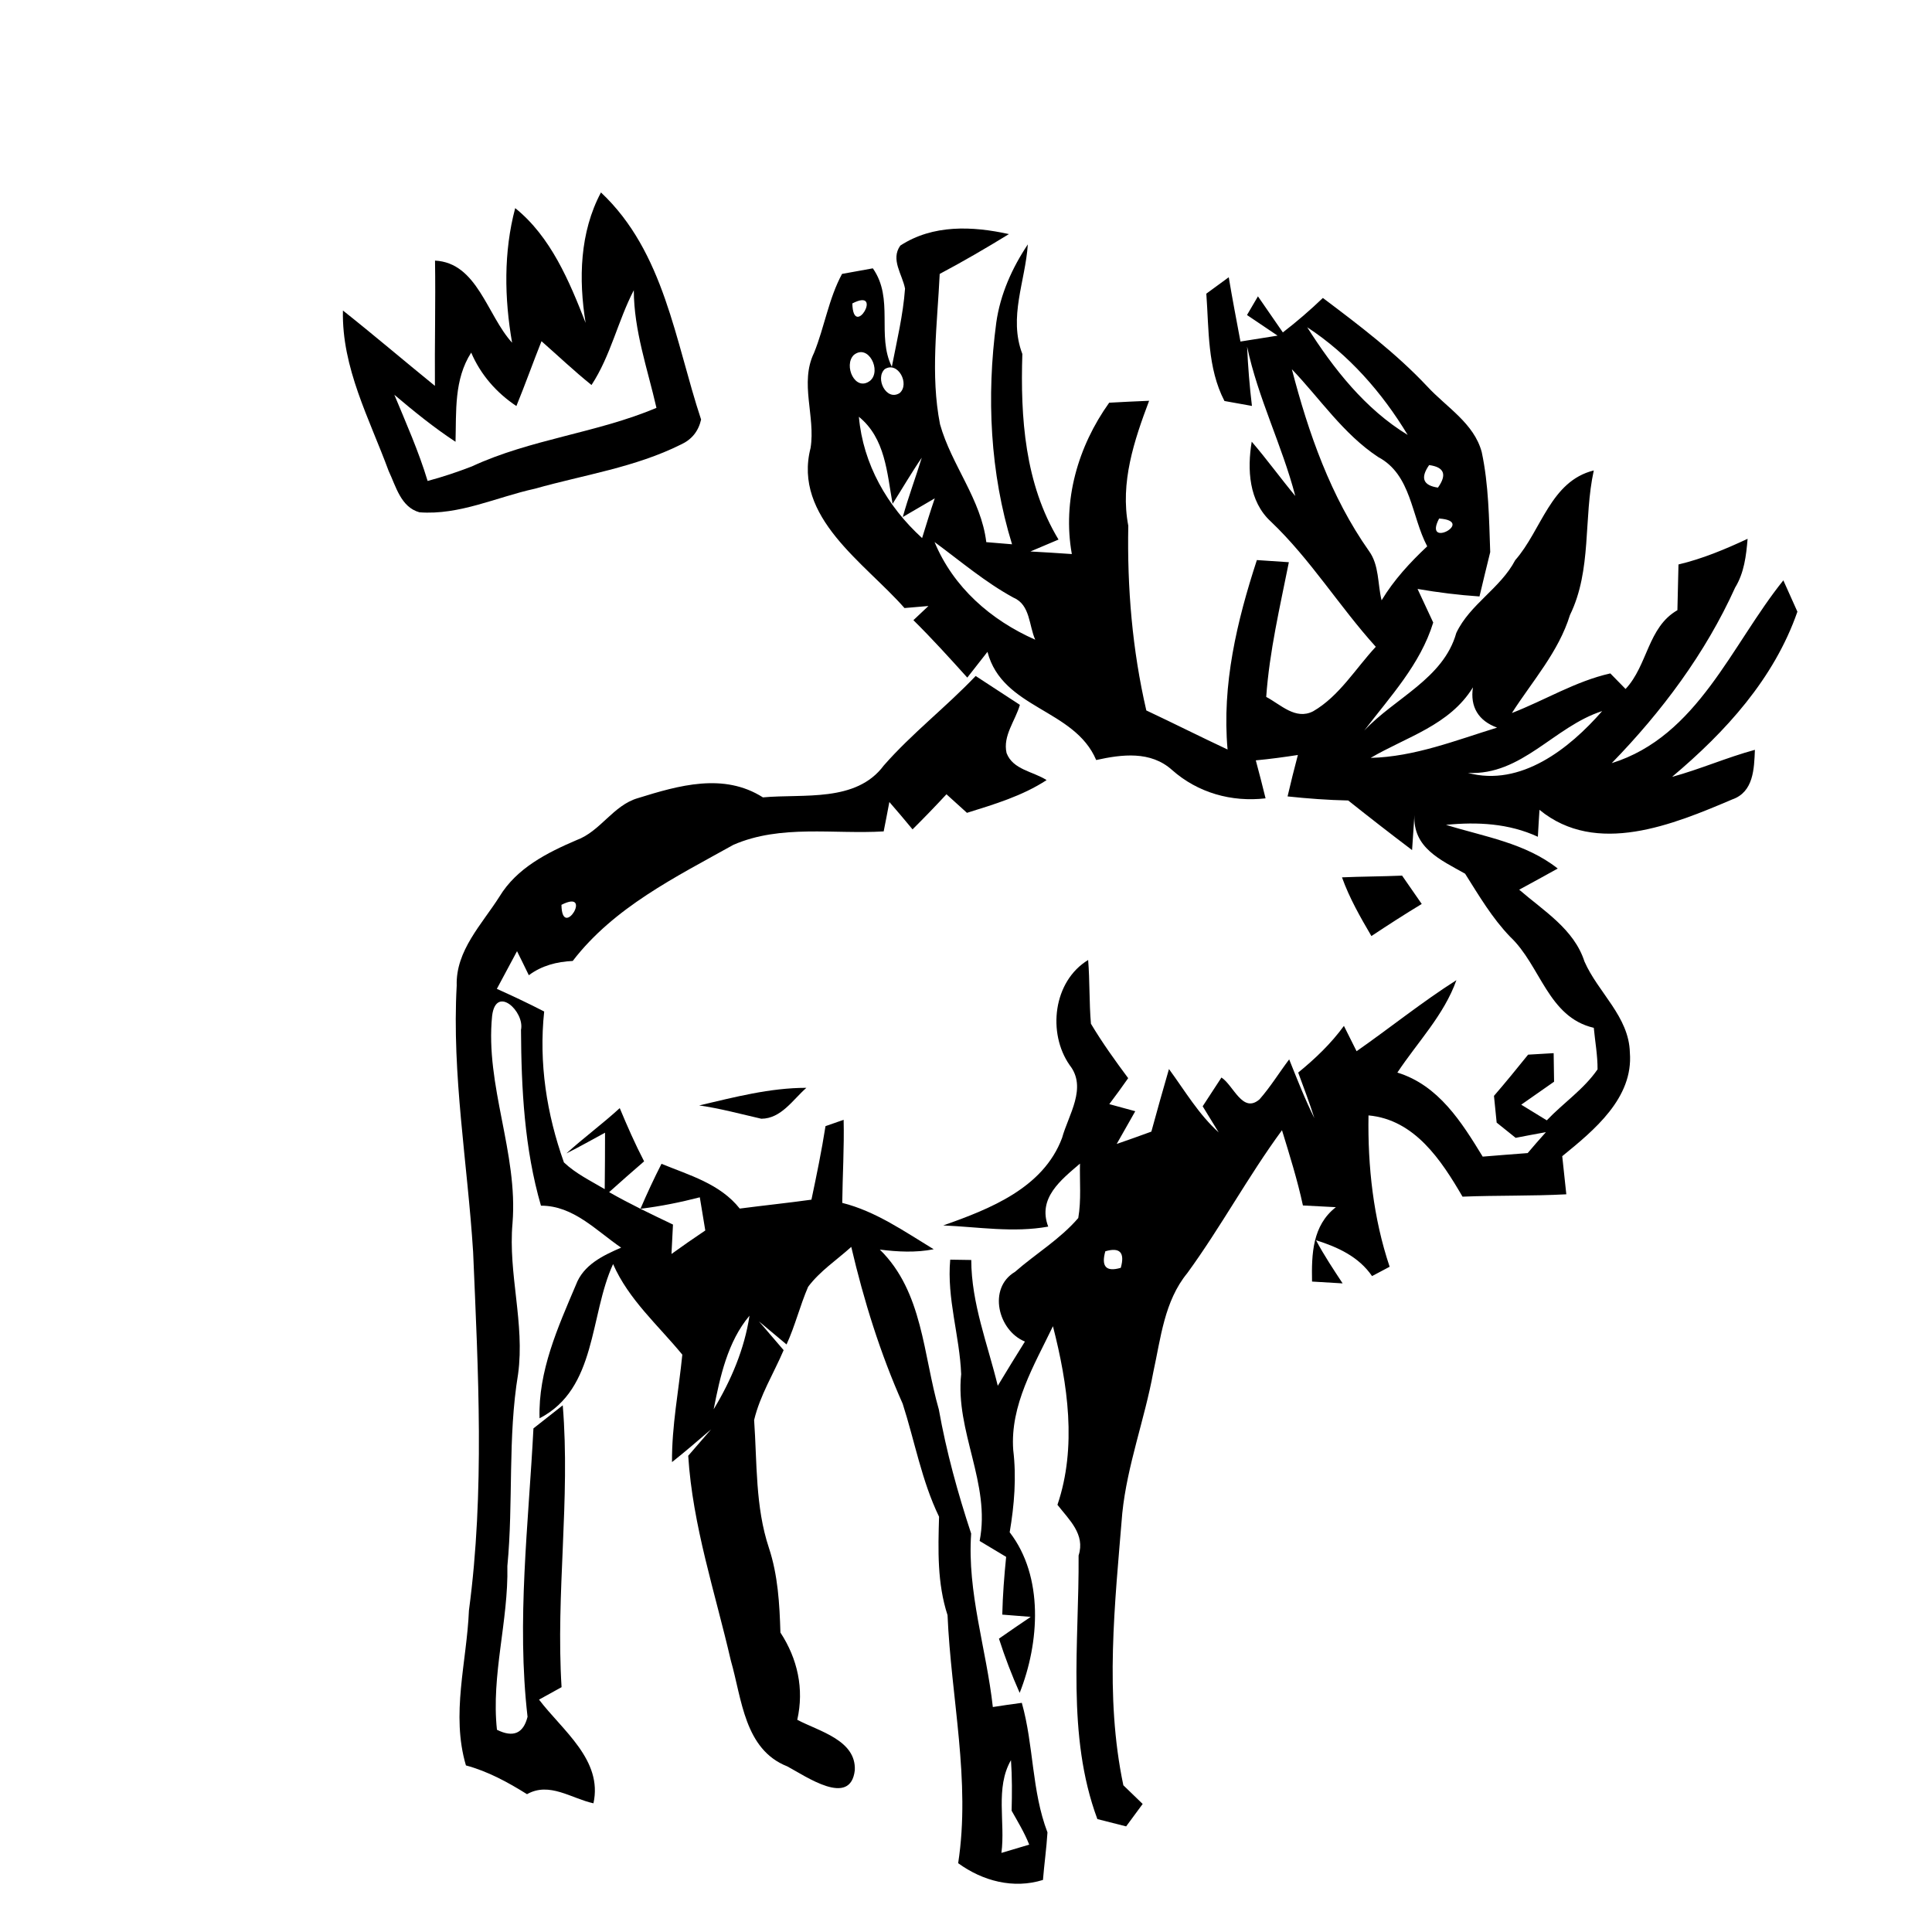 <?xml version="1.0" encoding="UTF-8" ?>
<!DOCTYPE svg PUBLIC "-//W3C//DTD SVG 1.1//EN" "http://www.w3.org/Graphics/SVG/1.1/DTD/svg11.dtd">
<svg width="180pt" height="180pt" viewBox="0 0 180 180" version="1.1" xmlns="http://www.w3.org/2000/svg">
<g id="#000000ff">
<path fill="#000000" opacity="1.00" d=" M 54.56 30.08 C 53.90 26.01 54.01 21.65 55.99 17.93 C 61.89 23.47 62.90 31.79 65.32 39.09 C 65.07 40.18 64.45 40.95 63.45 41.41 C 59.17 43.55 54.40 44.24 49.84 45.53 C 46.27 46.31 42.82 48.01 39.08 47.73 C 37.34 47.25 36.89 45.31 36.21 43.88 C 34.42 39.01 31.83 34.27 31.95 28.93 C 34.84 31.22 37.65 33.62 40.52 35.95 C 40.49 32.06 40.59 28.17 40.53 24.28 C 44.47 24.48 45.37 29.36 47.71 31.93 C 46.99 27.79 46.91 23.48 48.00 19.39 C 51.32 22.06 53.05 26.21 54.56 30.08 M 55.11 35.87 C 53.50 34.58 52.00 33.15 50.45 31.79 C 49.65 33.80 48.93 35.83 48.11 37.83 C 46.25 36.59 44.78 34.91 43.90 32.85 C 42.29 35.37 42.52 38.31 42.44 41.16 C 40.43 39.84 38.57 38.33 36.74 36.78 C 37.84 39.43 39.01 42.06 39.84 44.81 C 41.23 44.44 42.60 43.98 43.95 43.46 C 49.44 40.91 55.59 40.35 61.16 38.00 C 60.33 34.36 59.06 30.81 59.05 27.04 C 57.56 29.91 56.90 33.14 55.11 35.87 Z" />
<path fill="#000000" opacity="1.00" d=" M 83.88 22.88 C 86.92 20.90 90.60 21.06 94.00 21.81 C 91.88 23.11 89.74 24.36 87.55 25.52 C 87.33 30.19 86.67 34.90 87.58 39.53 C 88.65 43.34 91.41 46.51 91.89 50.51 C 92.69 50.57 93.49 50.64 94.29 50.71 C 92.24 44.07 91.90 36.93 92.82 30.06 C 93.19 27.43 94.29 24.97 95.76 22.77 C 95.53 26.22 93.94 29.55 95.25 32.98 C 95.06 38.89 95.48 45.08 98.62 50.27 C 97.74 50.64 96.87 51.01 96.00 51.38 C 97.29 51.45 98.57 51.53 99.86 51.62 C 98.97 46.64 100.43 41.59 103.34 37.52 C 104.58 37.45 105.82 37.39 107.06 37.34 C 105.66 41.05 104.35 44.97 105.12 48.98 C 105.01 54.78 105.49 60.53 106.80 66.19 C 109.33 67.38 111.83 68.64 114.37 69.83 C 113.83 63.80 115.24 57.87 117.10 52.18 C 117.84 52.23 119.34 52.33 120.08 52.38 C 119.25 56.55 118.27 60.69 117.97 64.93 C 119.32 65.64 120.70 67.11 122.34 66.27 C 124.78 64.86 126.29 62.29 128.18 60.26 C 124.77 56.49 122.10 52.11 118.40 48.59 C 116.35 46.71 116.19 43.73 116.62 41.15 C 118.03 42.79 119.30 44.55 120.68 46.21 C 119.45 41.49 117.20 37.09 116.19 32.29 C 116.27 34.14 116.42 35.98 116.64 37.82 C 116.00 37.70 114.72 37.48 114.08 37.36 C 112.48 34.28 112.64 30.73 112.39 27.36 C 113.08 26.85 113.78 26.34 114.48 25.83 C 114.81 27.83 115.20 29.82 115.57 31.82 C 116.73 31.64 117.88 31.46 119.03 31.27 C 118.32 30.79 116.89 29.83 116.18 29.35 C 116.43 28.92 116.94 28.04 117.20 27.61 C 117.97 28.73 118.75 29.85 119.52 30.97 C 120.82 29.97 122.06 28.90 123.25 27.76 C 126.65 30.32 130.06 32.90 132.98 36.01 C 134.77 37.95 137.33 39.43 138.05 42.12 C 138.70 45.17 138.73 48.33 138.84 51.44 C 138.50 52.81 138.17 54.19 137.84 55.57 C 135.90 55.44 133.98 55.20 132.07 54.87 C 132.56 55.91 133.04 56.96 133.53 58.00 C 132.33 61.91 129.52 64.89 127.10 68.07 C 129.94 65.03 134.48 63.24 135.68 58.97 C 136.94 56.30 139.79 54.82 141.17 52.19 C 143.63 49.39 144.45 44.83 148.49 43.83 C 147.51 48.29 148.33 53.08 146.27 57.30 C 145.21 60.74 142.77 63.45 140.86 66.43 C 143.93 65.24 146.79 63.47 150.03 62.74 C 150.39 63.11 151.10 63.83 151.45 64.19 C 153.52 61.99 153.51 58.44 156.28 56.85 C 156.31 55.43 156.34 54.01 156.38 52.59 C 158.62 52.06 160.74 51.17 162.82 50.20 C 162.69 51.77 162.50 53.37 161.66 54.74 C 158.89 60.87 154.83 66.30 150.16 71.10 C 158.17 68.61 161.31 60.08 166.15 54.07 C 166.47 54.80 167.13 56.26 167.46 56.99 C 165.28 63.25 160.76 68.19 155.78 72.38 C 158.39 71.67 160.88 70.57 163.50 69.86 C 163.43 71.62 163.38 73.79 161.39 74.48 C 155.89 76.82 148.73 79.80 143.43 75.45 C 143.39 76.08 143.31 77.33 143.28 77.96 C 140.58 76.71 137.64 76.56 134.72 76.85 C 138.28 77.95 142.12 78.54 145.13 80.92 C 143.94 81.58 142.74 82.24 141.54 82.89 C 143.81 84.86 146.65 86.56 147.62 89.58 C 148.89 92.48 151.77 94.71 151.85 98.06 C 152.19 102.30 148.52 105.30 145.55 107.72 C 145.65 108.61 145.84 110.39 145.93 111.27 C 142.71 111.44 139.48 111.36 136.26 111.49 C 134.28 108.09 131.80 104.31 127.50 103.92 C 127.42 108.67 127.95 113.50 129.47 118.02 C 129.06 118.24 128.24 118.67 127.83 118.89 C 126.59 117.08 124.64 116.19 122.61 115.55 C 123.35 116.94 124.22 118.25 125.09 119.57 C 124.38 119.53 122.95 119.44 122.24 119.40 C 122.19 116.84 122.27 114.18 124.46 112.47 C 123.69 112.43 122.16 112.35 121.39 112.31 C 120.88 109.94 120.15 107.62 119.44 105.30 C 116.28 109.60 113.76 114.30 110.62 118.61 C 108.47 121.23 108.15 124.66 107.45 127.84 C 106.64 132.26 105.02 136.50 104.56 140.98 C 103.87 149.42 102.90 157.96 104.66 166.33 C 105.11 166.77 106.01 167.64 106.46 168.07 C 106.08 168.59 105.31 169.64 104.92 170.16 C 104.25 169.99 102.91 169.65 102.24 169.48 C 99.34 161.68 100.55 153.07 100.49 144.92 C 101.13 142.95 99.61 141.60 98.52 140.20 C 100.35 134.82 99.48 128.94 98.10 123.56 C 96.36 127.19 94.10 130.90 94.40 135.09 C 94.71 137.65 94.50 140.22 94.07 142.76 C 97.26 146.89 96.85 153.06 95.00 157.72 C 94.27 156.07 93.62 154.39 93.07 152.67 C 94.05 151.98 95.04 151.31 96.03 150.64 C 95.37 150.59 94.04 150.48 93.38 150.43 C 93.42 148.63 93.56 146.84 93.74 145.05 C 92.91 144.56 92.09 144.06 91.27 143.57 C 92.32 138.21 88.98 133.36 89.55 128.03 C 89.41 124.45 88.20 120.98 88.53 117.36 C 89.02 117.37 90.00 117.38 90.49 117.39 C 90.50 121.44 92.02 125.23 92.96 129.11 C 93.80 127.73 94.63 126.35 95.49 124.99 C 92.98 123.97 92.01 120.01 94.56 118.50 C 96.50 116.80 98.76 115.46 100.46 113.48 C 100.75 111.81 100.58 110.09 100.62 108.41 C 98.85 109.93 96.65 111.63 97.66 114.28 C 94.41 114.87 91.14 114.31 87.88 114.17 C 92.22 112.64 97.20 110.69 98.95 106.02 C 99.55 103.85 101.31 101.34 99.66 99.24 C 97.57 96.25 98.12 91.42 101.38 89.44 C 101.54 91.41 101.47 93.40 101.64 95.38 C 102.69 97.14 103.89 98.81 105.11 100.45 C 104.54 101.27 103.95 102.07 103.35 102.87 C 103.96 103.03 105.17 103.36 105.77 103.53 C 105.34 104.29 104.47 105.82 104.04 106.58 C 105.12 106.21 106.20 105.82 107.27 105.43 C 107.80 103.48 108.35 101.54 108.91 99.60 C 110.39 101.62 111.66 103.80 113.54 105.50 C 113.17 104.89 112.42 103.68 112.05 103.07 C 112.49 102.40 113.36 101.06 113.80 100.39 C 114.93 101.12 115.77 103.79 117.35 102.42 C 118.37 101.26 119.18 99.93 120.11 98.70 C 120.85 100.54 121.57 102.40 122.46 104.18 C 122.00 102.74 121.47 101.33 120.95 99.93 C 122.53 98.64 124.01 97.23 125.21 95.58 C 125.51 96.17 126.10 97.35 126.39 97.94 C 129.51 95.76 132.48 93.36 135.69 91.32 C 134.53 94.58 132.07 97.09 130.19 99.93 C 134.03 101.11 136.17 104.54 138.14 107.76 C 139.53 107.64 140.93 107.54 142.33 107.43 C 142.89 106.77 143.45 106.12 144.03 105.48 C 143.08 105.65 142.14 105.83 141.21 106.01 C 140.76 105.65 139.88 104.95 139.44 104.59 C 139.38 103.97 139.25 102.72 139.19 102.10 C 140.28 100.84 141.33 99.55 142.37 98.26 C 142.96 98.22 144.15 98.15 144.75 98.12 C 144.76 98.78 144.78 100.11 144.79 100.78 C 143.77 101.50 142.75 102.20 141.73 102.92 C 142.32 103.29 143.51 104.01 144.11 104.38 C 145.65 102.76 147.57 101.48 148.84 99.63 C 148.85 98.33 148.61 97.04 148.49 95.76 C 144.22 94.77 143.54 89.96 140.71 87.29 C 139.02 85.54 137.79 83.44 136.50 81.40 C 134.21 80.11 131.62 78.99 131.78 75.93 C 131.72 76.74 131.61 78.38 131.56 79.20 C 129.55 77.68 127.57 76.14 125.61 74.58 C 123.72 74.54 121.84 74.40 119.96 74.20 C 120.26 72.91 120.58 71.62 120.92 70.34 C 119.61 70.54 118.31 70.72 117.00 70.84 C 117.32 72.02 117.62 73.20 117.91 74.38 C 114.74 74.75 111.59 73.86 109.20 71.74 C 107.20 69.94 104.53 70.28 102.13 70.81 C 100.09 66.01 93.40 66.07 92.00 60.73 C 91.53 61.33 90.59 62.53 90.12 63.13 C 88.48 61.31 86.84 59.50 85.10 57.78 C 85.45 57.45 86.15 56.79 86.50 56.46 C 85.95 56.50 84.83 56.60 84.27 56.65 C 80.55 52.42 73.86 48.20 75.52 41.73 C 75.99 38.79 74.48 35.68 75.84 32.88 C 76.82 30.46 77.20 27.84 78.45 25.52 C 79.41 25.35 80.36 25.18 81.32 25.00 C 83.32 27.85 81.65 31.26 83.09 34.17 C 83.56 31.75 84.14 29.35 84.32 26.89 C 84.07 25.56 82.95 24.18 83.88 22.88 M 79.41 28.27 C 79.49 31.72 82.39 26.73 79.41 28.27 M 121.79 30.49 C 124.24 34.35 127.20 38.12 131.15 40.52 C 128.78 36.59 125.65 33.01 121.79 30.49 M 79.55 33.07 C 78.56 34.03 79.67 36.55 81.07 35.47 C 82.16 34.54 80.90 31.99 79.55 33.07 M 82.43 34.39 C 81.51 35.24 82.57 37.41 83.82 36.62 C 84.79 35.78 83.66 33.62 82.43 34.39 M 120.36 34.40 C 121.90 40.33 123.98 46.28 127.54 51.33 C 128.51 52.66 128.34 54.40 128.72 55.93 C 129.86 54.04 131.36 52.41 132.97 50.90 C 131.48 48.08 131.51 44.23 128.40 42.58 C 125.15 40.43 123.00 37.16 120.36 34.40 M 80.02 38.83 C 80.41 43.25 82.67 47.18 85.91 50.13 C 86.29 48.90 86.67 47.66 87.09 46.43 C 86.34 46.87 84.86 47.73 84.11 48.17 C 84.63 46.30 85.31 44.49 85.88 42.64 C 84.92 44.04 84.07 45.51 83.16 46.94 C 82.64 44.05 82.49 40.84 80.02 38.83 M 133.15 43.33 C 132.31 44.53 132.59 45.23 133.97 45.43 C 134.83 44.22 134.56 43.52 133.15 43.33 M 134.08 48.31 C 132.55 51.21 137.54 48.55 134.08 48.31 M 87.07 50.50 C 88.82 54.72 92.32 57.78 96.45 59.60 C 95.86 58.29 95.99 56.35 94.44 55.69 C 91.79 54.25 89.49 52.28 87.07 50.50 M 98.24 54.24 C 98.81 54.82 98.81 54.82 98.24 54.24 M 127.70 70.61 C 131.78 70.51 135.62 68.98 139.48 67.79 C 137.75 67.16 136.95 65.86 137.23 64.04 C 135.05 67.58 131.06 68.64 127.70 70.61 M 136.76 72.01 C 141.69 73.33 146.22 69.75 149.27 66.25 C 144.79 67.69 141.79 72.27 136.76 72.01 M 102.98 116.58 C 102.58 118.01 103.06 118.52 104.42 118.12 C 104.82 116.70 104.34 116.18 102.98 116.58 Z" />
<path fill="#000000" opacity="1.00" d=" M 82.34 71.32 C 84.97 68.32 88.15 65.87 90.90 62.98 C 92.28 63.87 93.64 64.78 95.02 65.67 C 94.60 67.15 93.41 68.55 93.78 70.16 C 94.37 71.72 96.26 71.87 97.51 72.68 C 95.24 74.16 92.65 74.93 90.09 75.73 C 89.45 75.15 88.82 74.57 88.18 74.00 C 87.15 75.11 86.10 76.20 85.02 77.27 C 84.31 76.41 83.59 75.56 82.86 74.72 C 82.73 75.40 82.47 76.78 82.33 77.46 C 77.67 77.74 72.74 76.79 68.33 78.71 C 62.95 81.71 57.20 84.53 53.36 89.53 C 51.88 89.60 50.47 89.96 49.27 90.86 C 48.91 90.11 48.54 89.37 48.17 88.62 C 47.54 89.79 46.91 90.96 46.29 92.13 C 47.78 92.80 49.25 93.49 50.70 94.24 C 50.19 99.03 50.93 103.78 52.54 108.30 C 53.65 109.35 55.04 110.02 56.34 110.79 C 56.36 109.03 56.37 107.28 56.37 105.53 C 55.17 106.18 53.99 106.85 52.77 107.46 C 54.38 106.00 56.14 104.71 57.74 103.24 C 58.44 104.92 59.17 106.58 60.01 108.20 C 58.91 109.15 57.83 110.10 56.75 111.07 C 58.68 112.17 60.69 113.13 62.70 114.09 C 62.66 114.78 62.60 116.15 62.56 116.83 C 63.60 116.08 64.65 115.35 65.71 114.64 C 65.54 113.61 65.37 112.58 65.20 111.55 C 63.38 112.02 61.54 112.39 59.67 112.62 C 60.28 111.20 60.93 109.80 61.63 108.43 C 64.24 109.50 67.09 110.29 68.92 112.60 C 71.14 112.31 73.37 112.08 75.60 111.77 C 76.08 109.50 76.55 107.22 76.91 104.92 C 77.33 104.78 78.18 104.48 78.60 104.33 C 78.66 106.91 78.50 109.49 78.47 112.07 C 81.59 112.85 84.27 114.74 86.99 116.39 C 85.33 116.72 83.64 116.63 81.97 116.42 C 85.99 120.36 86.00 126.22 87.47 131.32 C 88.17 135.25 89.23 139.09 90.48 142.88 C 90.10 148.36 91.90 153.63 92.50 159.04 C 93.39 158.90 94.29 158.77 95.20 158.65 C 96.32 162.62 96.11 166.85 97.59 170.72 C 97.50 172.20 97.29 173.67 97.17 175.15 C 94.42 176.01 91.55 175.25 89.27 173.59 C 90.45 165.93 88.61 158.19 88.28 150.48 C 87.31 147.50 87.40 144.40 87.49 141.31 C 85.87 137.96 85.23 134.29 84.10 130.78 C 82.01 126.09 80.48 121.17 79.31 116.17 C 77.96 117.39 76.39 118.42 75.29 119.89 C 74.53 121.65 74.08 123.52 73.28 125.26 C 72.63 124.72 71.35 123.65 70.71 123.11 C 71.47 124.00 72.24 124.90 73.01 125.79 C 72.09 127.95 70.81 129.99 70.26 132.30 C 70.54 136.29 70.36 140.38 71.64 144.22 C 72.48 146.76 72.63 149.44 72.71 152.10 C 74.31 154.55 74.93 157.35 74.28 160.23 C 76.28 161.29 79.78 162.12 79.64 164.93 C 79.24 168.41 75.11 165.51 73.35 164.57 C 69.34 162.99 69.12 158.27 68.09 154.71 C 66.63 148.37 64.53 142.15 64.12 135.63 C 64.83 134.81 65.54 133.99 66.25 133.17 C 65.05 134.20 63.85 135.24 62.61 136.22 C 62.58 132.85 63.24 129.54 63.57 126.21 C 61.32 123.47 58.56 121.07 57.12 117.77 C 54.91 122.58 55.62 129.37 50.27 132.14 C 50.13 127.75 51.98 123.66 53.66 119.70 C 54.36 117.84 56.16 116.98 57.87 116.24 C 55.54 114.65 53.42 112.32 50.40 112.33 C 48.86 107.02 48.57 101.44 48.54 95.95 C 48.90 94.25 46.21 91.72 45.85 94.64 C 45.19 101.14 48.28 107.43 47.75 113.96 C 47.33 118.67 48.91 123.29 48.27 128.01 C 47.29 133.93 47.84 139.96 47.27 145.91 C 47.38 151.03 45.75 156.04 46.30 161.16 C 47.81 161.91 48.76 161.51 49.15 159.95 C 48.12 151.01 49.24 142.02 49.70 133.08 C 50.38 132.55 51.75 131.47 52.43 130.93 C 53.15 139.69 51.77 148.44 52.32 157.19 C 51.80 157.48 50.74 158.06 50.22 158.35 C 52.41 161.23 56.18 163.98 55.29 168.01 C 53.23 167.56 51.19 165.98 49.10 167.16 C 47.31 166.04 45.45 165.03 43.41 164.48 C 42.00 159.71 43.49 154.86 43.69 150.04 C 45.17 138.97 44.55 127.76 44.08 116.65 C 43.56 108.37 42.09 100.14 42.55 91.82 C 42.45 88.57 44.90 86.11 46.53 83.54 C 48.14 80.88 50.96 79.45 53.72 78.27 C 55.95 77.45 57.12 75.03 59.43 74.36 C 63.26 73.17 67.43 71.97 71.08 74.29 C 74.86 73.94 79.76 74.79 82.34 71.32 M 52.31 84.30 C 52.35 87.67 55.34 82.76 52.31 84.30 M 66.49 131.30 C 68.11 128.62 69.36 125.69 69.83 122.58 C 67.79 125.00 67.09 128.26 66.49 131.30 M 93.30 172.63 C 93.95 172.44 95.24 172.05 95.89 171.86 C 95.45 170.75 94.83 169.73 94.25 168.70 C 94.29 167.13 94.30 165.55 94.19 163.99 C 92.70 166.58 93.68 169.78 93.30 172.63 Z" />
<path fill="#000000" opacity="1.00" d=" M 125.03 81.74 C 126.89 81.66 128.76 81.66 130.63 81.58 C 131.24 82.46 131.85 83.34 132.46 84.22 C 130.87 85.18 129.31 86.19 127.77 87.21 C 126.74 85.45 125.72 83.67 125.03 81.74 Z" />
<path fill="#000000" opacity="1.00" d=" M 65.14 102.99 C 68.44 102.22 71.72 101.35 75.13 101.35 C 73.88 102.44 72.79 104.22 70.93 104.23 C 69.01 103.79 67.10 103.27 65.14 102.99 Z" />
</g>
</svg>
